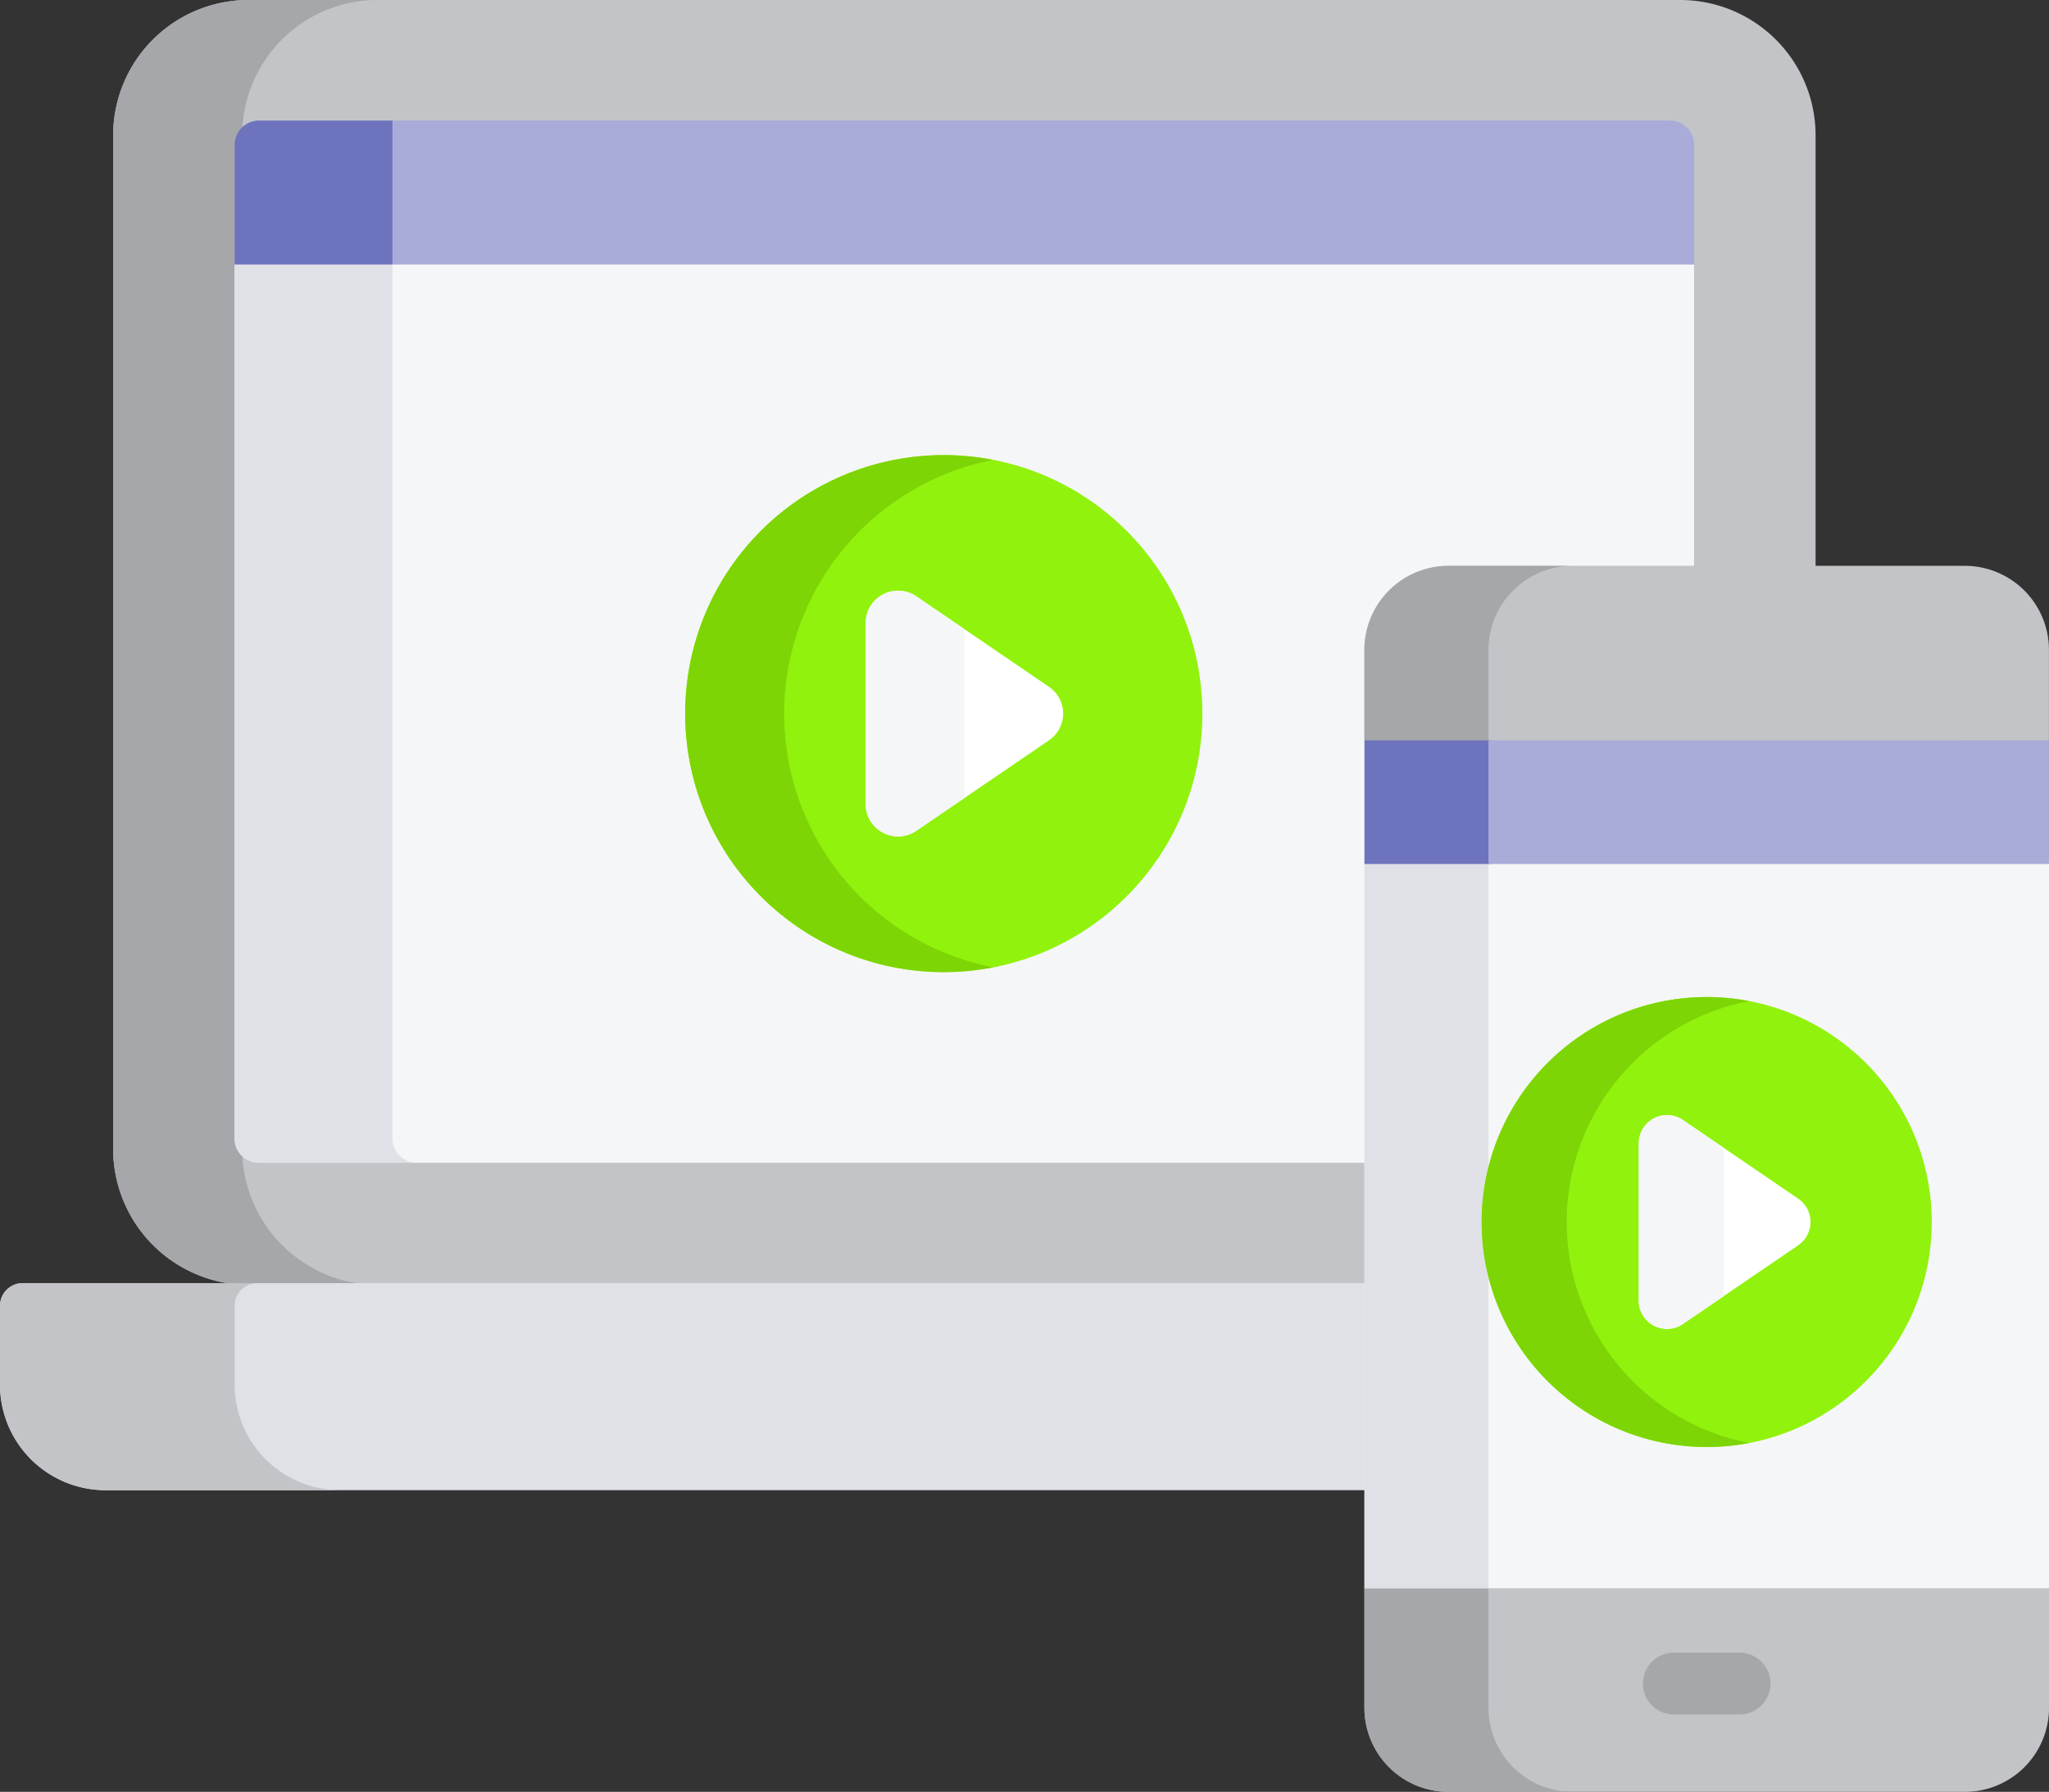 <svg xmlns="http://www.w3.org/2000/svg" width="104" height="90.971" viewBox="0 0 104 90.971"><rect x="0" y="0" width="104" height="90.971" fill="#333333" stroke="none"/><defs><style>.a{fill:#c2c4c8;}.b{fill:#a5a7aa;}.c{fill:#f5f6f7;}.d{fill:#dfe1e6;}.e{fill:#6e73bd;}.f{fill:#a9acd8;}.g{fill:#91f20d;}.h{fill:#7dd505;}.i{fill:#fff;}</style></defs><g transform="translate(0 0)"><path class="a" d="M107.821,32.071H35.139a6.874,6.874,0,0,0-6.866,6.866v51.5a6.91,6.91,0,0,0,5.783,6.779l1.237.987H106.6l2.3-.987a6.91,6.91,0,0,0,5.783-6.779v-51.5A6.874,6.874,0,0,0,107.821,32.071Z" transform="translate(-22.53 -32.071)"/><path class="b" d="M34.823,90.437v-51.5a6.874,6.874,0,0,1,6.866-6.866h-6.55a6.874,6.874,0,0,0-6.866,6.866v51.5a6.91,6.91,0,0,0,5.783,6.779l1.237.987h6.55l-1.237-.987A6.91,6.91,0,0,1,34.823,90.437Z" transform="translate(-22.53 -32.072)"/><path class="c" d="M131.88,91.772h-72l-1.246,1.3v44.373a1.232,1.232,0,0,0,1.232,1.232h71.614a1.232,1.232,0,0,0,1.232-1.232V93.073Z" transform="translate(-46.727 -79.645)"/><path class="d" d="M66.645,137.446V93.073l1.246-1.3H59.884l-1.246,1.3v44.373a1.232,1.232,0,0,0,1.232,1.232h8.007A1.232,1.232,0,0,1,66.645,137.446Z" transform="translate(-46.727 -79.645)"/><path class="e" d="M66.645,62.209H59.87a1.232,1.232,0,0,0-1.232,1.232v6.074h8.007l.527-.562V62.6Z" transform="translate(-46.727 -56.087)"/><path class="f" d="M162.9,62.209H98.059v7.306h66.07V63.441A1.232,1.232,0,0,0,162.9,62.209Z" transform="translate(-78.141 -56.087)"/><path class="d" d="M96.753,352.784H1.146A1.152,1.152,0,0,0,0,353.942v3.982a5.361,5.361,0,0,0,5.319,5.371H92.58a5.361,5.361,0,0,0,5.319-5.371v-3.982a1.152,1.152,0,0,0-1.146-1.158Z" transform="translate(0 -287.639)"/><path class="a" d="M11.911,357.922v-3.982a1.152,1.152,0,0,1,1.146-1.158H1.146A1.152,1.152,0,0,0,0,353.941v3.982a5.361,5.361,0,0,0,5.319,5.371H17.23A5.361,5.361,0,0,1,11.911,357.922Z" transform="translate(0 -287.638)"/></g><path class="a" d="M374.6,224.263V183.388l1.09-1.031v-4.592a4.27,4.27,0,0,0-4.27-4.27H345.218a4.27,4.27,0,0,0-4.27,4.27v4.592l1.221,1.1v41.189l-1.221.756v6.067a4.27,4.27,0,0,0,4.27,4.27h26.206a4.27,4.27,0,0,0,4.27-4.27V225.4Z" transform="translate(-271.693 -144.768)"/><path class="b" d="M347.243,231.47V225.4l1.221-.756V183.458l-1.221-1.1v-4.592a4.27,4.27,0,0,1,4.27-4.27h-6.3a4.27,4.27,0,0,0-4.27,4.27v4.592l1.221,1.1v41.189l-1.221.756v6.067a4.27,4.27,0,0,0,4.27,4.27h6.3A4.27,4.27,0,0,1,347.243,231.47Z" transform="translate(-271.693 -144.768)"/><circle class="g" cx="13.124" cy="13.124" r="13.124" transform="translate(34.779 23.106)"/><path class="h" d="M176.245,158.948a13.126,13.126,0,0,1,10.613-12.881,13.124,13.124,0,1,0,0,25.762A13.126,13.126,0,0,1,176.245,158.948Z" transform="translate(-136.443 -122.718)"/><path class="i" d="M225.614,184.594,218.88,180a1.645,1.645,0,0,0-2.572,1.359v9.184a1.645,1.645,0,0,0,2.572,1.359l6.735-4.592A1.645,1.645,0,0,0,225.614,184.594Z" transform="translate(-172.37 -149.724)"/><path class="c" d="M221.329,181.673,218.879,180a1.645,1.645,0,0,0-2.572,1.359v9.184a1.645,1.645,0,0,0,2.572,1.359l2.45-1.671Z" transform="translate(-172.37 -149.724)"/><path class="c" d="M340.948,246.581h34.745v37.062H340.948Z" transform="translate(-271.693 -203.009)"/><path class="d" d="M340.948,246.581h6.295v37.062h-6.295Z" transform="translate(-271.693 -203.009)"/><g transform="translate(83.39 83.903)"><path class="b" d="M415.441,448.272h-3.336a1.569,1.569,0,0,1,0-3.139h3.336a1.569,1.569,0,0,1,0,3.139Z" transform="translate(-410.536 -445.133)"/></g><ellipse class="g" cx="11.422" cy="11.422" rx="11.422" ry="11.422" transform="translate(75.205 50.621)"/><path class="h" d="M374.558,292.7a11.424,11.424,0,0,1,9.264-11.216,11.422,11.422,0,1,0,0,22.432A11.424,11.424,0,0,1,374.558,292.7Z" transform="translate(-295.037 -230.659)"/><path class="e" d="M340.948,217.122h6.4V223.4h-6.4Z" transform="translate(-271.693 -179.534)"/><path class="f" d="M371.936,217.122V223.4h28.45v-6.281Z" transform="translate(-296.387 -179.534)"/><path class="i" d="M417.58,315.024l-5.861-4a1.432,1.432,0,0,0-2.238,1.183V320.2a1.432,1.432,0,0,0,2.238,1.183l5.861-4A1.432,1.432,0,0,0,417.58,315.024Z" transform="translate(-326.304 -254.164)"/><path class="c" d="M413.8,312.444l-2.078-1.417a1.432,1.432,0,0,0-2.238,1.183V320.2a1.432,1.432,0,0,0,2.238,1.183l2.078-1.417Z" transform="translate(-326.304 -254.164)"/></svg>